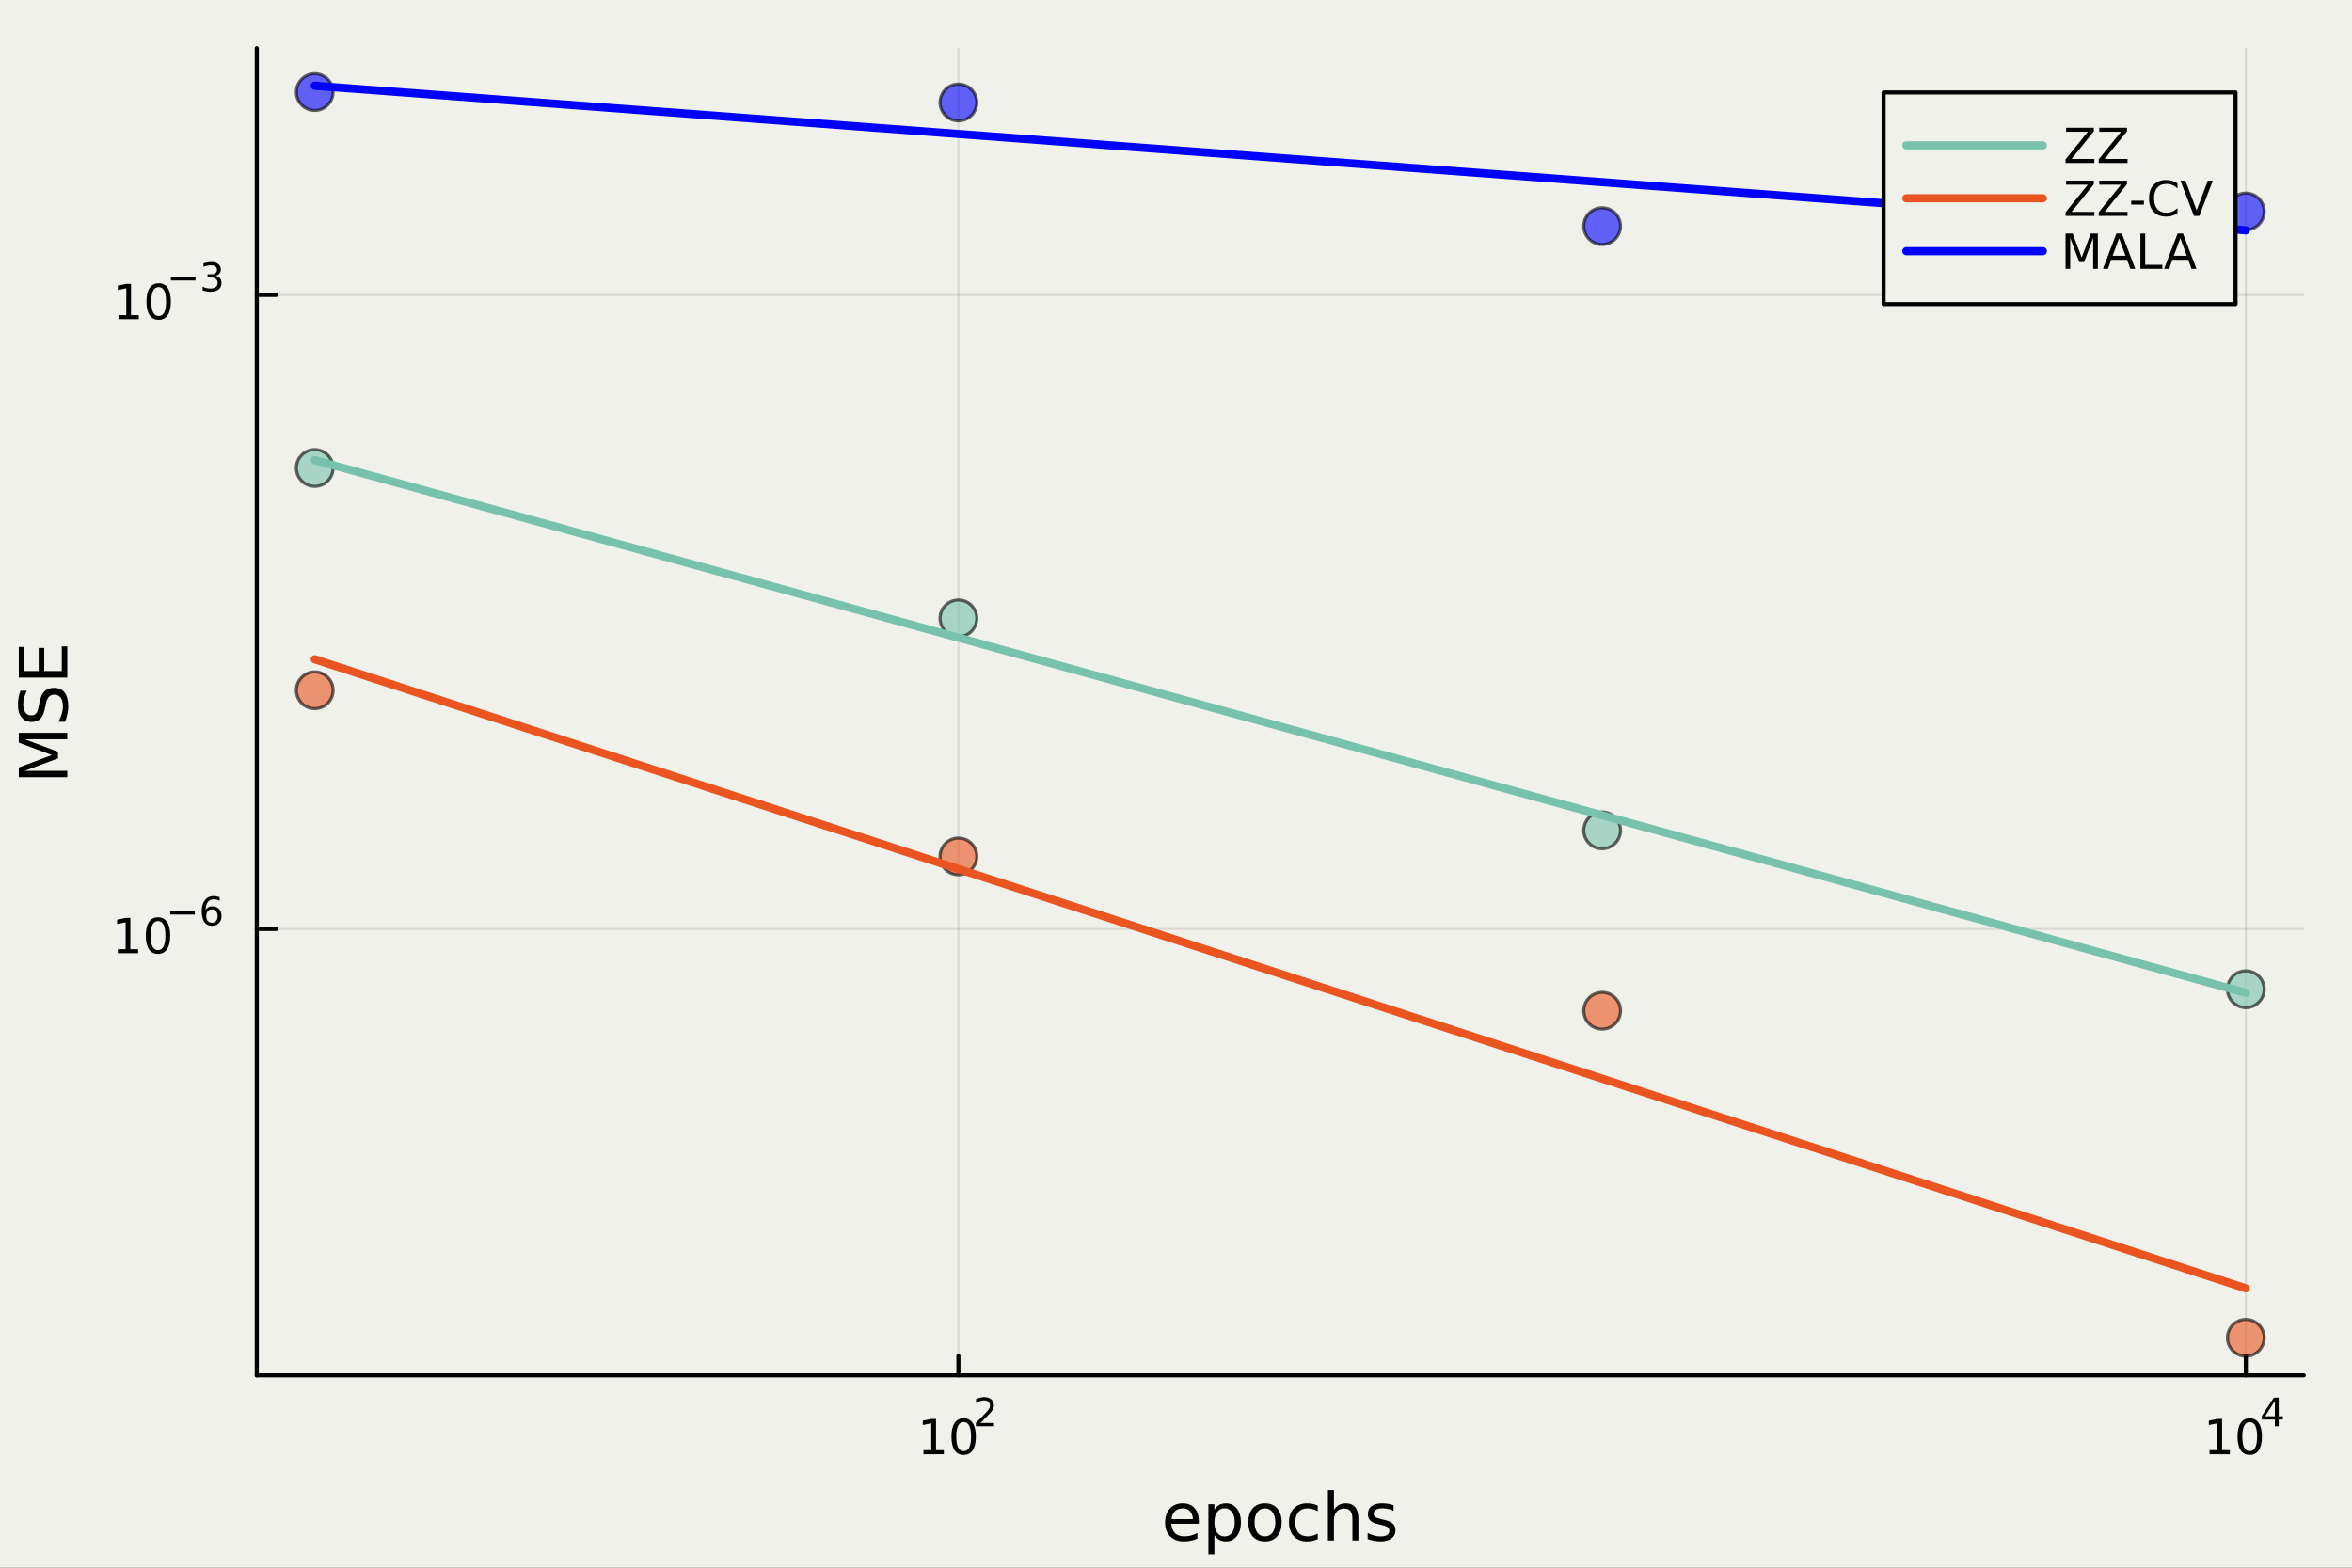 <?xml version="1.0" encoding="utf-8"?>
<svg xmlns="http://www.w3.org/2000/svg" xmlns:xlink="http://www.w3.org/1999/xlink" width="576" height="384" viewBox="0 0 2304 1536">
<rect x="0" y="0" width="2304" height="1536" fill="#333333" stroke="none"/>
<defs>
  <clipPath id="clip070">
    <rect x="0" y="0" width="2304" height="1536"/>
  </clipPath>
</defs>
<path clip-path="url(#clip070)" d="M0 1536 L2304 1536 L2304 8.52651e-14 L0 8.52651e-14  Z" fill="#f0f1eb" fill-rule="evenodd" fill-opacity="1"/>
<defs>
  <clipPath id="clip071">
    <rect x="460" y="0" width="1614" height="1536"/>
  </clipPath>
</defs>
<path clip-path="url(#clip070)" d="M251.541 1347.54 L2256.76 1347.54 L2256.76 47.244 L251.541 47.244  Z" fill="#f0f1eb" fill-rule="evenodd" fill-opacity="1"/>
<defs>
  <clipPath id="clip072">
    <rect x="251" y="47" width="2006" height="1301"/>
  </clipPath>
</defs>
<polyline clip-path="url(#clip072)" style="stroke:#000000; stroke-linecap:round; stroke-linejoin:round; stroke-width:2; stroke-opacity:0.1; fill:none" points="938.863,1347.54 938.863,47.244 "/>
<polyline clip-path="url(#clip072)" style="stroke:#000000; stroke-linecap:round; stroke-linejoin:round; stroke-width:2; stroke-opacity:0.1; fill:none" points="2200,1347.54 2200,47.244 "/>
<polyline clip-path="url(#clip070)" style="stroke:#000000; stroke-linecap:round; stroke-linejoin:round; stroke-width:4; stroke-opacity:1; fill:none" points="251.541,1347.54 2256.76,1347.54 "/>
<polyline clip-path="url(#clip070)" style="stroke:#000000; stroke-linecap:round; stroke-linejoin:round; stroke-width:4; stroke-opacity:1; fill:none" points="938.863,1347.54 938.863,1328.64 "/>
<polyline clip-path="url(#clip070)" style="stroke:#000000; stroke-linecap:round; stroke-linejoin:round; stroke-width:4; stroke-opacity:1; fill:none" points="2200,1347.54 2200,1328.64 "/>
<path clip-path="url(#clip070)" d="M904.636 1420.89 L912.274 1420.89 L912.274 1394.53 L903.964 1396.19 L903.964 1391.94 L912.228 1390.27 L916.904 1390.27 L916.904 1420.89 L924.543 1420.89 L924.543 1424.83 L904.636 1424.83 L904.636 1420.89 Z" fill="#000000" fill-rule="nonzero" fill-opacity="1" /><path clip-path="url(#clip070)" d="M943.987 1393.35 Q940.376 1393.35 938.547 1396.91 Q936.742 1400.45 936.742 1407.58 Q936.742 1414.69 938.547 1418.25 Q940.376 1421.8 943.987 1421.8 Q947.621 1421.8 949.427 1418.25 Q951.256 1414.69 951.256 1407.58 Q951.256 1400.45 949.427 1396.91 Q947.621 1393.35 943.987 1393.35 M943.987 1389.64 Q949.797 1389.64 952.853 1394.25 Q955.932 1398.83 955.932 1407.58 Q955.932 1416.31 952.853 1420.92 Q949.797 1425.5 943.987 1425.5 Q938.177 1425.5 935.098 1420.92 Q932.043 1416.31 932.043 1407.58 Q932.043 1398.83 935.098 1394.25 Q938.177 1389.64 943.987 1389.64 Z" fill="#000000" fill-rule="nonzero" fill-opacity="1" /><path clip-path="url(#clip070)" d="M960.502 1394.22 L973.761 1394.22 L973.761 1397.42 L955.932 1397.42 L955.932 1394.22 Q958.095 1391.98 961.818 1388.22 Q965.561 1384.44 966.52 1383.35 Q968.345 1381.3 969.059 1379.89 Q969.793 1378.46 969.793 1377.09 Q969.793 1374.85 968.213 1373.44 Q966.652 1372.03 964.132 1372.03 Q962.345 1372.03 960.351 1372.65 Q958.377 1373.27 956.12 1374.53 L956.12 1370.69 Q958.414 1369.77 960.408 1369.3 Q962.402 1368.83 964.057 1368.83 Q968.42 1368.83 971.015 1371.01 Q973.611 1373.19 973.611 1376.84 Q973.611 1378.57 972.953 1380.13 Q972.313 1381.68 970.602 1383.78 Q970.131 1384.33 967.611 1386.94 Q965.091 1389.54 960.502 1394.22 Z" fill="#000000" fill-rule="nonzero" fill-opacity="1" /><path clip-path="url(#clip070)" d="M2164.46 1420.89 L2172.1 1420.89 L2172.1 1394.53 L2163.79 1396.19 L2163.79 1391.94 L2172.05 1390.27 L2176.73 1390.27 L2176.73 1420.89 L2184.37 1420.89 L2184.37 1424.83 L2164.46 1424.83 L2164.46 1420.89 Z" fill="#000000" fill-rule="nonzero" fill-opacity="1" /><path clip-path="url(#clip070)" d="M2203.81 1393.35 Q2200.2 1393.35 2198.37 1396.91 Q2196.57 1400.45 2196.57 1407.58 Q2196.57 1414.69 2198.37 1418.25 Q2200.2 1421.8 2203.81 1421.8 Q2207.45 1421.8 2209.25 1418.25 Q2211.08 1414.69 2211.08 1407.58 Q2211.08 1400.45 2209.25 1396.91 Q2207.45 1393.35 2203.81 1393.35 M2203.81 1389.64 Q2209.62 1389.64 2212.68 1394.25 Q2215.76 1398.83 2215.76 1407.58 Q2215.76 1416.31 2212.68 1420.92 Q2209.62 1425.5 2203.81 1425.5 Q2198 1425.5 2194.92 1420.92 Q2191.87 1416.31 2191.87 1407.58 Q2191.87 1398.83 2194.92 1394.25 Q2198 1389.64 2203.81 1389.64 Z" fill="#000000" fill-rule="nonzero" fill-opacity="1" /><path clip-path="url(#clip070)" d="M2228.43 1372.65 L2218.84 1387.64 L2228.43 1387.64 L2228.43 1372.65 M2227.44 1369.34 L2232.21 1369.34 L2232.21 1387.64 L2236.22 1387.64 L2236.22 1390.8 L2232.21 1390.8 L2232.21 1397.42 L2228.43 1397.42 L2228.43 1390.8 L2215.76 1390.8 L2215.76 1387.13 L2227.44 1369.34 Z" fill="#000000" fill-rule="nonzero" fill-opacity="1" /><path clip-path="url(#clip070)" d="M1174.34 1490.1 L1174.34 1492.96 L1147.41 1492.96 Q1147.79 1499.01 1151.04 1502.19 Q1154.32 1505.34 1160.14 1505.34 Q1163.52 1505.34 1166.67 1504.52 Q1169.85 1503.69 1172.97 1502.03 L1172.97 1507.57 Q1169.82 1508.91 1166.51 1509.61 Q1163.2 1510.31 1159.79 1510.31 Q1151.26 1510.31 1146.27 1505.34 Q1141.3 1500.38 1141.3 1491.91 Q1141.3 1483.16 1146.01 1478.03 Q1150.75 1472.88 1158.77 1472.88 Q1165.97 1472.88 1170.14 1477.53 Q1174.34 1482.14 1174.34 1490.1 M1168.48 1488.38 Q1168.42 1483.57 1165.78 1480.71 Q1163.17 1477.84 1158.84 1477.84 Q1153.94 1477.84 1150.98 1480.61 Q1148.05 1483.38 1147.6 1488.41 L1168.48 1488.38 Z" fill="#000000" fill-rule="nonzero" fill-opacity="1" /><path clip-path="url(#clip070)" d="M1189.62 1504.04 L1189.62 1522.94 L1183.73 1522.94 L1183.73 1473.74 L1189.62 1473.74 L1189.62 1479.15 Q1191.46 1475.97 1194.26 1474.44 Q1197.1 1472.88 1201.01 1472.88 Q1207.5 1472.88 1211.55 1478.03 Q1215.62 1483.19 1215.62 1491.59 Q1215.62 1500 1211.55 1505.15 Q1207.5 1510.31 1201.01 1510.31 Q1197.1 1510.31 1194.26 1508.78 Q1191.46 1507.22 1189.62 1504.04 M1209.54 1491.59 Q1209.54 1485.13 1206.87 1481.47 Q1204.23 1477.78 1199.58 1477.78 Q1194.93 1477.78 1192.26 1481.47 Q1189.62 1485.13 1189.62 1491.59 Q1189.62 1498.05 1192.26 1501.75 Q1194.93 1505.41 1199.58 1505.41 Q1204.23 1505.41 1206.87 1501.75 Q1209.54 1498.05 1209.54 1491.59 Z" fill="#000000" fill-rule="nonzero" fill-opacity="1" /><path clip-path="url(#clip070)" d="M1239.14 1477.84 Q1234.43 1477.84 1231.69 1481.54 Q1228.96 1485.2 1228.96 1491.59 Q1228.96 1497.99 1231.66 1501.68 Q1234.4 1505.34 1239.14 1505.34 Q1243.82 1505.34 1246.56 1501.65 Q1249.29 1497.96 1249.29 1491.59 Q1249.29 1485.26 1246.56 1481.57 Q1243.82 1477.84 1239.14 1477.84 M1239.14 1472.88 Q1246.78 1472.88 1251.14 1477.84 Q1255.5 1482.81 1255.5 1491.59 Q1255.5 1500.35 1251.14 1505.34 Q1246.78 1510.31 1239.14 1510.31 Q1231.47 1510.31 1227.11 1505.34 Q1222.78 1500.35 1222.78 1491.59 Q1222.78 1482.81 1227.11 1477.84 Q1231.47 1472.88 1239.14 1472.88 Z" fill="#000000" fill-rule="nonzero" fill-opacity="1" /><path clip-path="url(#clip070)" d="M1290.86 1475.11 L1290.86 1480.58 Q1288.38 1479.21 1285.87 1478.54 Q1283.38 1477.84 1280.84 1477.84 Q1275.14 1477.84 1271.99 1481.47 Q1268.84 1485.07 1268.84 1491.59 Q1268.84 1498.12 1271.99 1501.75 Q1275.14 1505.34 1280.84 1505.34 Q1283.38 1505.34 1285.87 1504.67 Q1288.38 1503.97 1290.86 1502.61 L1290.86 1508.02 Q1288.41 1509.16 1285.77 1509.74 Q1283.16 1510.31 1280.2 1510.31 Q1272.15 1510.31 1267.4 1505.25 Q1262.66 1500.19 1262.66 1491.59 Q1262.66 1482.87 1267.44 1477.88 Q1272.24 1472.88 1280.58 1472.88 Q1283.29 1472.88 1285.87 1473.45 Q1288.44 1473.99 1290.86 1475.11 Z" fill="#000000" fill-rule="nonzero" fill-opacity="1" /><path clip-path="url(#clip070)" d="M1330.68 1487.87 L1330.68 1509.39 L1324.82 1509.39 L1324.82 1488.06 Q1324.82 1483 1322.85 1480.49 Q1320.88 1477.97 1316.93 1477.97 Q1312.19 1477.97 1309.45 1480.99 Q1306.71 1484.02 1306.71 1489.24 L1306.71 1509.39 L1300.82 1509.39 L1300.82 1459.86 L1306.71 1459.86 L1306.71 1479.28 Q1308.81 1476.06 1311.65 1474.47 Q1314.51 1472.88 1318.24 1472.88 Q1324.38 1472.88 1327.53 1476.7 Q1330.68 1480.49 1330.68 1487.87 Z" fill="#000000" fill-rule="nonzero" fill-opacity="1" /><path clip-path="url(#clip070)" d="M1365.09 1474.79 L1365.09 1480.33 Q1362.6 1479.05 1359.93 1478.42 Q1357.26 1477.78 1354.39 1477.78 Q1350.03 1477.78 1347.84 1479.12 Q1345.67 1480.45 1345.67 1483.13 Q1345.67 1485.16 1347.23 1486.34 Q1348.79 1487.49 1353.5 1488.54 L1355.51 1488.98 Q1361.74 1490.32 1364.35 1492.77 Q1367 1495.19 1367 1499.55 Q1367 1504.52 1363.05 1507.41 Q1359.13 1510.31 1352.26 1510.31 Q1349.4 1510.31 1346.28 1509.74 Q1343.19 1509.19 1339.75 1508.08 L1339.75 1502.03 Q1343 1503.72 1346.15 1504.58 Q1349.3 1505.41 1352.39 1505.41 Q1356.52 1505.41 1358.75 1504.01 Q1360.98 1502.57 1360.98 1500 Q1360.98 1497.61 1359.36 1496.34 Q1357.77 1495.06 1352.32 1493.88 L1350.29 1493.41 Q1344.84 1492.26 1342.42 1489.91 Q1340.01 1487.52 1340.01 1483.38 Q1340.01 1478.35 1343.57 1475.62 Q1347.14 1472.88 1353.69 1472.88 Q1356.94 1472.88 1359.8 1473.36 Q1362.67 1473.83 1365.09 1474.79 Z" fill="#000000" fill-rule="nonzero" fill-opacity="1" /><polyline clip-path="url(#clip072)" style="stroke:#000000; stroke-linecap:round; stroke-linejoin:round; stroke-width:2; stroke-opacity:0.1; fill:none" points="251.541,910.215 2256.76,910.215 "/>
<polyline clip-path="url(#clip072)" style="stroke:#000000; stroke-linecap:round; stroke-linejoin:round; stroke-width:2; stroke-opacity:0.1; fill:none" points="251.541,288.989 2256.76,288.989 "/>
<polyline clip-path="url(#clip070)" style="stroke:#000000; stroke-linecap:round; stroke-linejoin:round; stroke-width:4; stroke-opacity:1; fill:none" points="251.541,1347.54 251.541,47.244 "/>
<polyline clip-path="url(#clip070)" style="stroke:#000000; stroke-linecap:round; stroke-linejoin:round; stroke-width:4; stroke-opacity:1; fill:none" points="251.541,910.215 270.438,910.215 "/>
<polyline clip-path="url(#clip070)" style="stroke:#000000; stroke-linecap:round; stroke-linejoin:round; stroke-width:4; stroke-opacity:1; fill:none" points="251.541,288.989 270.438,288.989 "/>
<path clip-path="url(#clip070)" d="M115.411 930.007 L123.05 930.007 L123.05 903.641 L114.74 905.308 L114.74 901.049 L123.004 899.382 L127.68 899.382 L127.68 930.007 L135.319 930.007 L135.319 933.942 L115.411 933.942 L115.411 930.007 Z" fill="#000000" fill-rule="nonzero" fill-opacity="1" /><path clip-path="url(#clip070)" d="M154.763 902.461 Q151.152 902.461 149.323 906.026 Q147.518 909.567 147.518 916.697 Q147.518 923.803 149.323 927.368 Q151.152 930.91 154.763 930.91 Q158.397 930.91 160.203 927.368 Q162.032 923.803 162.032 916.697 Q162.032 909.567 160.203 906.026 Q158.397 902.461 154.763 902.461 M154.763 898.757 Q160.573 898.757 163.629 903.364 Q166.707 907.947 166.707 916.697 Q166.707 925.424 163.629 930.03 Q160.573 934.614 154.763 934.614 Q148.953 934.614 145.874 930.03 Q142.819 925.424 142.819 916.697 Q142.819 907.947 145.874 903.364 Q148.953 898.757 154.763 898.757 Z" fill="#000000" fill-rule="nonzero" fill-opacity="1" /><path clip-path="url(#clip070)" d="M166.707 892.859 L190.819 892.859 L190.819 896.056 L166.707 896.056 L166.707 892.859 Z" fill="#000000" fill-rule="nonzero" fill-opacity="1" /><path clip-path="url(#clip070)" d="M207.614 890.978 Q205.057 890.978 203.552 892.727 Q202.066 894.476 202.066 897.523 Q202.066 900.551 203.552 902.319 Q205.057 904.068 207.614 904.068 Q210.172 904.068 211.658 902.319 Q213.163 900.551 213.163 897.523 Q213.163 894.476 211.658 892.727 Q210.172 890.978 207.614 890.978 M215.156 879.072 L215.156 882.533 Q213.727 881.856 212.26 881.499 Q210.812 881.141 209.382 881.141 Q205.621 881.141 203.627 883.68 Q201.652 886.219 201.37 891.354 Q202.48 889.718 204.154 888.853 Q205.828 887.969 207.84 887.969 Q212.072 887.969 214.517 890.545 Q216.981 893.103 216.981 897.523 Q216.981 901.849 214.423 904.463 Q211.865 907.077 207.614 907.077 Q202.743 907.077 200.166 903.353 Q197.59 899.611 197.59 892.52 Q197.59 885.862 200.75 881.912 Q203.909 877.944 209.232 877.944 Q210.661 877.944 212.109 878.226 Q213.576 878.508 215.156 879.072 Z" fill="#000000" fill-rule="nonzero" fill-opacity="1" /><path clip-path="url(#clip070)" d="M116.07 308.782 L123.709 308.782 L123.709 282.416 L115.398 284.083 L115.398 279.824 L123.662 278.157 L128.338 278.157 L128.338 308.782 L135.977 308.782 L135.977 312.717 L116.07 312.717 L116.07 308.782 Z" fill="#000000" fill-rule="nonzero" fill-opacity="1" /><path clip-path="url(#clip070)" d="M155.421 281.236 Q151.81 281.236 149.982 284.8 Q148.176 288.342 148.176 295.472 Q148.176 302.578 149.982 306.143 Q151.81 309.685 155.421 309.685 Q159.056 309.685 160.861 306.143 Q162.69 302.578 162.69 295.472 Q162.69 288.342 160.861 284.8 Q159.056 281.236 155.421 281.236 M155.421 277.532 Q161.232 277.532 164.287 282.138 Q167.366 286.722 167.366 295.472 Q167.366 304.198 164.287 308.805 Q161.232 313.388 155.421 313.388 Q149.611 313.388 146.533 308.805 Q143.477 304.198 143.477 295.472 Q143.477 286.722 146.533 282.138 Q149.611 277.532 155.421 277.532 Z" fill="#000000" fill-rule="nonzero" fill-opacity="1" /><path clip-path="url(#clip070)" d="M167.366 271.633 L191.477 271.633 L191.477 274.831 L167.366 274.831 L167.366 271.633 Z" fill="#000000" fill-rule="nonzero" fill-opacity="1" /><path clip-path="url(#clip070)" d="M211.188 270.166 Q213.915 270.749 215.438 272.593 Q216.981 274.436 216.981 277.144 Q216.981 281.301 214.122 283.576 Q211.263 285.852 205.997 285.852 Q204.229 285.852 202.348 285.495 Q200.486 285.156 198.493 284.46 L198.493 280.793 Q200.072 281.714 201.953 282.184 Q203.834 282.655 205.884 282.655 Q209.458 282.655 211.32 281.244 Q213.2 279.833 213.2 277.144 Q213.2 274.661 211.451 273.27 Q209.721 271.859 206.618 271.859 L203.345 271.859 L203.345 268.737 L206.768 268.737 Q209.57 268.737 211.056 267.627 Q212.542 266.499 212.542 264.392 Q212.542 262.229 211 261.082 Q209.476 259.916 206.618 259.916 Q205.057 259.916 203.27 260.255 Q201.483 260.593 199.339 261.308 L199.339 257.922 Q201.502 257.321 203.383 257.02 Q205.282 256.719 206.956 256.719 Q211.282 256.719 213.802 258.694 Q216.322 260.65 216.322 263.997 Q216.322 266.33 214.987 267.947 Q213.652 269.546 211.188 270.166 Z" fill="#000000" fill-rule="nonzero" fill-opacity="1" /><path clip-path="url(#clip070)" d="M18.404 761.509 L18.404 751.929 L50.742 739.802 L18.404 727.612 L18.404 718.031 L65.924 718.031 L65.924 724.301 L24.197 724.301 L56.789 736.555 L56.789 743.017 L24.197 755.271 L65.924 755.271 L65.924 761.509 L18.404 761.509 Z" fill="#000000" fill-rule="nonzero" fill-opacity="1" /><path clip-path="url(#clip070)" d="M19.964 676.781 L26.234 676.781 Q24.483 680.442 23.624 683.688 Q22.765 686.935 22.765 689.958 Q22.765 695.21 24.802 698.075 Q26.839 700.907 30.595 700.907 Q33.745 700.907 35.369 699.03 Q36.96 697.12 37.947 691.836 L38.743 687.953 Q40.111 680.76 43.581 677.354 Q47.018 673.917 52.811 673.917 Q59.718 673.917 63.282 678.564 Q66.847 683.179 66.847 692.123 Q66.847 695.497 66.083 699.316 Q65.319 703.104 63.824 707.178 L57.203 707.178 Q59.399 703.263 60.513 699.507 Q61.627 695.751 61.627 692.123 Q61.627 686.616 59.463 683.625 Q57.299 680.633 53.288 680.633 Q49.787 680.633 47.814 682.797 Q45.84 684.929 44.854 689.831 L44.09 693.746 Q42.657 700.939 39.602 704.154 Q36.546 707.369 31.104 707.369 Q24.802 707.369 21.173 702.944 Q17.545 698.488 17.545 690.69 Q17.545 687.348 18.149 683.879 Q18.754 680.41 19.964 676.781 Z" fill="#000000" fill-rule="nonzero" fill-opacity="1" /><path clip-path="url(#clip070)" d="M18.404 663.891 L18.404 633.845 L23.815 633.845 L23.815 657.461 L37.883 657.461 L37.883 634.831 L43.294 634.831 L43.294 657.461 L60.513 657.461 L60.513 633.272 L65.924 633.272 L65.924 663.891 L18.404 663.891 Z" fill="#000000" fill-rule="nonzero" fill-opacity="1" /><circle clip-path="url(#clip072)" cx="308.292" cy="458.541" r="18" fill="#78c2ad" fill-rule="evenodd" fill-opacity="0.6" stroke="#000000" stroke-opacity="0.6" stroke-width="3.072"/>
<circle clip-path="url(#clip072)" cx="938.863" cy="605.849" r="18" fill="#78c2ad" fill-rule="evenodd" fill-opacity="0.6" stroke="#000000" stroke-opacity="0.6" stroke-width="3.072"/>
<circle clip-path="url(#clip072)" cx="1569.43" cy="813.554" r="18" fill="#78c2ad" fill-rule="evenodd" fill-opacity="0.6" stroke="#000000" stroke-opacity="0.6" stroke-width="3.072"/>
<circle clip-path="url(#clip072)" cx="2200" cy="969.245" r="18" fill="#78c2ad" fill-rule="evenodd" fill-opacity="0.6" stroke="#000000" stroke-opacity="0.6" stroke-width="3.072"/>
<polyline clip-path="url(#clip072)" style="stroke:#78c2ad; stroke-linecap:round; stroke-linejoin:round; stroke-width:8; stroke-opacity:1; fill:none" points="308.292,450.825 327.4,456.097 346.508,461.369 365.617,466.642 384.725,471.914 403.833,477.186 422.941,482.458 442.049,487.73 461.158,493.002 480.266,498.275 499.374,503.547 518.482,508.819 537.591,514.091 556.699,519.363 575.807,524.635 594.915,529.908 614.023,535.18 633.132,540.452 652.24,545.724 671.348,550.996 690.456,556.268 709.564,561.541 728.673,566.813 747.781,572.085 766.889,577.357 785.997,582.629 805.105,587.901 824.214,593.174 843.322,598.446 862.43,603.718 881.538,608.99 900.646,614.262 919.755,619.534 938.863,624.807 957.971,630.079 977.079,635.351 996.187,640.623 1015.3,645.895 1034.4,651.167 1053.51,656.44 1072.62,661.712 1091.73,666.984 1110.84,672.256 1129.94,677.528 1149.05,682.8 1168.16,688.073 1187.27,693.345 1206.38,698.617 1225.49,703.889 1244.59,709.161 1263.7,714.433 1282.81,719.706 1301.92,724.978 1321.03,730.25 1340.14,735.522 1359.24,740.794 1378.35,746.066 1397.46,751.339 1416.57,756.611 1435.68,761.883 1454.78,767.155 1473.89,772.427 1493,777.699 1512.11,782.972 1531.22,788.244 1550.33,793.516 1569.43,798.788 1588.54,804.06 1607.65,809.332 1626.76,814.605 1645.87,819.877 1664.97,825.149 1684.08,830.421 1703.19,835.693 1722.3,840.965 1741.41,846.238 1760.52,851.51 1779.62,856.782 1798.73,862.054 1817.84,867.326 1836.95,872.598 1856.06,877.871 1875.17,883.143 1894.27,888.415 1913.38,893.687 1932.49,898.959 1951.6,904.231 1970.71,909.504 1989.81,914.776 2008.92,920.048 2028.03,925.32 2047.14,930.592 2066.25,935.864 2085.36,941.137 2104.46,946.409 2123.57,951.681 2142.68,956.953 2161.79,962.225 2180.9,967.497 2200,972.77 "/>
<circle clip-path="url(#clip072)" cx="308.292" cy="676.32" r="18" fill="#e95420" fill-rule="evenodd" fill-opacity="0.6" stroke="#000000" stroke-opacity="0.6" stroke-width="3.072"/>
<circle clip-path="url(#clip072)" cx="938.863" cy="839.125" r="18" fill="#e95420" fill-rule="evenodd" fill-opacity="0.6" stroke="#000000" stroke-opacity="0.6" stroke-width="3.072"/>
<circle clip-path="url(#clip072)" cx="1569.43" cy="990.303" r="18" fill="#e95420" fill-rule="evenodd" fill-opacity="0.6" stroke="#000000" stroke-opacity="0.6" stroke-width="3.072"/>
<circle clip-path="url(#clip072)" cx="2200" cy="1310.74" r="18" fill="#e95420" fill-rule="evenodd" fill-opacity="0.6" stroke="#000000" stroke-opacity="0.6" stroke-width="3.072"/>
<polyline clip-path="url(#clip072)" style="stroke:#e95420; stroke-linecap:round; stroke-linejoin:round; stroke-width:8; stroke-opacity:1; fill:none" points="308.292,645.957 327.4,652.183 346.508,658.408 365.617,664.634 384.725,670.859 403.833,677.085 422.941,683.31 442.049,689.536 461.158,695.761 480.266,701.987 499.374,708.212 518.482,714.438 537.591,720.663 556.699,726.889 575.807,733.114 594.915,739.34 614.023,745.566 633.132,751.791 652.24,758.017 671.348,764.242 690.456,770.468 709.564,776.693 728.673,782.919 747.781,789.144 766.889,795.37 785.997,801.595 805.105,807.821 824.214,814.046 843.322,820.272 862.43,826.497 881.538,832.723 900.646,838.949 919.755,845.174 938.863,851.4 957.971,857.625 977.079,863.851 996.187,870.076 1015.3,876.302 1034.4,882.527 1053.51,888.753 1072.62,894.978 1091.73,901.204 1110.84,907.429 1129.94,913.655 1149.05,919.88 1168.16,926.106 1187.27,932.332 1206.38,938.557 1225.49,944.783 1244.59,951.008 1263.7,957.234 1282.81,963.459 1301.92,969.685 1321.03,975.91 1340.14,982.136 1359.24,988.361 1378.35,994.587 1397.46,1000.81 1416.57,1007.04 1435.68,1013.26 1454.78,1019.49 1473.89,1025.71 1493,1031.94 1512.11,1038.17 1531.22,1044.39 1550.33,1050.62 1569.43,1056.84 1588.54,1063.07 1607.65,1069.29 1626.76,1075.52 1645.87,1081.74 1664.97,1087.97 1684.08,1094.2 1703.19,1100.42 1722.3,1106.65 1741.41,1112.87 1760.52,1119.1 1779.62,1125.32 1798.73,1131.55 1817.84,1137.77 1836.95,1144 1856.06,1150.23 1875.17,1156.45 1894.27,1162.68 1913.38,1168.9 1932.49,1175.13 1951.6,1181.35 1970.71,1187.58 1989.81,1193.8 2008.92,1200.03 2028.03,1206.25 2047.14,1212.48 2066.25,1218.71 2085.36,1224.93 2104.46,1231.16 2123.57,1237.38 2142.68,1243.61 2161.79,1249.83 2180.9,1256.06 2200,1262.28 "/>
<circle clip-path="url(#clip072)" cx="308.292" cy="90.245" r="18" fill="#0000ff" fill-rule="evenodd" fill-opacity="0.6" stroke="#000000" stroke-opacity="0.6" stroke-width="3.072"/>
<circle clip-path="url(#clip072)" cx="938.863" cy="100.412" r="18" fill="#0000ff" fill-rule="evenodd" fill-opacity="0.6" stroke="#000000" stroke-opacity="0.6" stroke-width="3.072"/>
<circle clip-path="url(#clip072)" cx="1569.43" cy="221.556" r="18" fill="#0000ff" fill-rule="evenodd" fill-opacity="0.6" stroke="#000000" stroke-opacity="0.6" stroke-width="3.072"/>
<circle clip-path="url(#clip072)" cx="2200" cy="207.236" r="18" fill="#0000ff" fill-rule="evenodd" fill-opacity="0.6" stroke="#000000" stroke-opacity="0.6" stroke-width="3.072"/>
<polyline clip-path="url(#clip072)" style="stroke:#0000ff; stroke-linecap:round; stroke-linejoin:round; stroke-width:8; stroke-opacity:1; fill:none" points="308.292,84.045 327.4,85.475 346.508,86.906 365.617,88.337 384.725,89.767 403.833,91.198 422.941,92.629 442.049,94.059 461.158,95.49 480.266,96.921 499.374,98.351 518.482,99.782 537.591,101.213 556.699,102.643 575.807,104.074 594.915,105.505 614.023,106.935 633.132,108.366 652.24,109.797 671.348,111.227 690.456,112.658 709.564,114.089 728.673,115.519 747.781,116.95 766.889,118.381 785.997,119.811 805.105,121.242 824.214,122.673 843.322,124.103 862.43,125.534 881.538,126.965 900.646,128.395 919.755,129.826 938.863,131.256 957.971,132.687 977.079,134.118 996.187,135.548 1015.3,136.979 1034.4,138.41 1053.51,139.84 1072.62,141.271 1091.73,142.702 1110.84,144.132 1129.94,145.563 1149.05,146.994 1168.16,148.424 1187.27,149.855 1206.38,151.286 1225.49,152.716 1244.59,154.147 1263.7,155.578 1282.81,157.008 1301.92,158.439 1321.03,159.87 1340.14,161.3 1359.24,162.731 1378.35,164.162 1397.46,165.592 1416.57,167.023 1435.68,168.454 1454.78,169.884 1473.89,171.315 1493,172.745 1512.11,174.176 1531.22,175.607 1550.33,177.037 1569.43,178.468 1588.54,179.899 1607.65,181.329 1626.76,182.76 1645.87,184.191 1664.97,185.621 1684.08,187.052 1703.19,188.483 1722.3,189.913 1741.41,191.344 1760.52,192.775 1779.62,194.205 1798.73,195.636 1817.84,197.067 1836.95,198.497 1856.06,199.928 1875.17,201.359 1894.27,202.789 1913.38,204.22 1932.49,205.651 1951.6,207.081 1970.71,208.512 1989.81,209.943 2008.92,211.373 2028.03,212.804 2047.14,214.235 2066.25,215.665 2085.36,217.096 2104.46,218.526 2123.57,219.957 2142.68,221.388 2161.79,222.818 2180.9,224.249 2200,225.68 "/>
<path clip-path="url(#clip070)" d="M1845.16 297.947 L2189.92 297.947 L2189.92 90.587 L1845.16 90.587  Z" fill="#f0f1eb" fill-rule="evenodd" fill-opacity="1"/>
<polyline clip-path="url(#clip070)" style="stroke:#000000; stroke-linecap:round; stroke-linejoin:round; stroke-width:4; stroke-opacity:1; fill:none" points="1845.16,297.947 2189.92,297.947 2189.92,90.587 1845.16,90.587 1845.16,297.947 "/>
<polyline clip-path="url(#clip070)" style="stroke:#78c2ad; stroke-linecap:round; stroke-linejoin:round; stroke-width:8; stroke-opacity:1; fill:none" points="1867.44,142.427 2001.12,142.427 "/>
<path clip-path="url(#clip070)" d="M2023.93 125.147 L2051.08 125.147 L2051.08 128.712 L2029.23 155.772 L2051.62 155.772 L2051.62 159.707 L2023.4 159.707 L2023.4 156.142 L2045.25 129.082 L2023.93 129.082 L2023.93 125.147 Z" fill="#000000" fill-rule="nonzero" fill-opacity="1" /><path clip-path="url(#clip070)" d="M2056.41 125.147 L2083.56 125.147 L2083.56 128.712 L2061.71 155.772 L2084.09 155.772 L2084.09 159.707 L2055.88 159.707 L2055.88 156.142 L2077.73 129.082 L2056.41 129.082 L2056.41 125.147 Z" fill="#000000" fill-rule="nonzero" fill-opacity="1" /><polyline clip-path="url(#clip070)" style="stroke:#e95420; stroke-linecap:round; stroke-linejoin:round; stroke-width:8; stroke-opacity:1; fill:none" points="1867.44,194.267 2001.12,194.267 "/>
<path clip-path="url(#clip070)" d="M2023.93 176.987 L2051.08 176.987 L2051.08 180.552 L2029.23 207.612 L2051.62 207.612 L2051.62 211.547 L2023.4 211.547 L2023.4 207.982 L2045.25 180.922 L2023.93 180.922 L2023.93 176.987 Z" fill="#000000" fill-rule="nonzero" fill-opacity="1" /><path clip-path="url(#clip070)" d="M2056.41 176.987 L2083.56 176.987 L2083.56 180.552 L2061.71 207.612 L2084.09 207.612 L2084.09 211.547 L2055.88 211.547 L2055.88 207.982 L2077.73 180.922 L2056.41 180.922 L2056.41 176.987 Z" fill="#000000" fill-rule="nonzero" fill-opacity="1" /><path clip-path="url(#clip070)" d="M2087.71 196.663 L2100.18 196.663 L2100.18 200.459 L2087.71 200.459 L2087.71 196.663 Z" fill="#000000" fill-rule="nonzero" fill-opacity="1" /><path clip-path="url(#clip070)" d="M2133.03 179.649 L2133.03 184.58 Q2130.67 182.381 2127.98 181.293 Q2125.32 180.205 2122.31 180.205 Q2116.39 180.205 2113.24 183.839 Q2110.09 187.45 2110.09 194.302 Q2110.09 201.131 2113.24 204.765 Q2116.39 208.376 2122.31 208.376 Q2125.32 208.376 2127.98 207.288 Q2130.67 206.2 2133.03 204.001 L2133.03 208.885 Q2130.58 210.552 2127.82 211.385 Q2125.09 212.218 2122.03 212.218 Q2114.19 212.218 2109.67 207.427 Q2105.16 202.612 2105.16 194.302 Q2105.16 185.969 2109.67 181.177 Q2114.19 176.362 2122.03 176.362 Q2125.14 176.362 2127.87 177.196 Q2130.62 178.006 2133.03 179.649 Z" fill="#000000" fill-rule="nonzero" fill-opacity="1" /><path clip-path="url(#clip070)" d="M2149.16 211.547 L2135.97 176.987 L2140.85 176.987 L2151.8 206.084 L2162.77 176.987 L2167.64 176.987 L2154.46 211.547 L2149.16 211.547 Z" fill="#000000" fill-rule="nonzero" fill-opacity="1" /><polyline clip-path="url(#clip070)" style="stroke:#0000ff; stroke-linecap:round; stroke-linejoin:round; stroke-width:8; stroke-opacity:1; fill:none" points="1867.44,246.107 2001.12,246.107 "/>
<path clip-path="url(#clip070)" d="M2023.4 228.827 L2030.37 228.827 L2039.19 252.346 L2048.05 228.827 L2055.02 228.827 L2055.02 263.387 L2050.46 263.387 L2050.46 233.04 L2041.55 256.744 L2036.85 256.744 L2027.94 233.04 L2027.94 263.387 L2023.4 263.387 L2023.4 228.827 Z" fill="#000000" fill-rule="nonzero" fill-opacity="1" /><path clip-path="url(#clip070)" d="M2075.85 233.434 L2069.51 250.633 L2082.22 250.633 L2075.85 233.434 M2073.21 228.827 L2078.52 228.827 L2091.69 263.387 L2086.83 263.387 L2083.68 254.521 L2068.1 254.521 L2064.95 263.387 L2060.02 263.387 L2073.21 228.827 Z" fill="#000000" fill-rule="nonzero" fill-opacity="1" /><path clip-path="url(#clip070)" d="M2096.73 228.827 L2101.41 228.827 L2101.41 259.452 L2118.24 259.452 L2118.24 263.387 L2096.73 263.387 L2096.73 228.827 Z" fill="#000000" fill-rule="nonzero" fill-opacity="1" /><path clip-path="url(#clip070)" d="M2135.78 233.434 L2129.44 250.633 L2142.15 250.633 L2135.78 233.434 M2133.14 228.827 L2138.45 228.827 L2151.62 263.387 L2146.76 263.387 L2143.61 254.521 L2128.03 254.521 L2124.88 263.387 L2119.95 263.387 L2133.14 228.827 Z" fill="#000000" fill-rule="nonzero" fill-opacity="1" /></svg>
